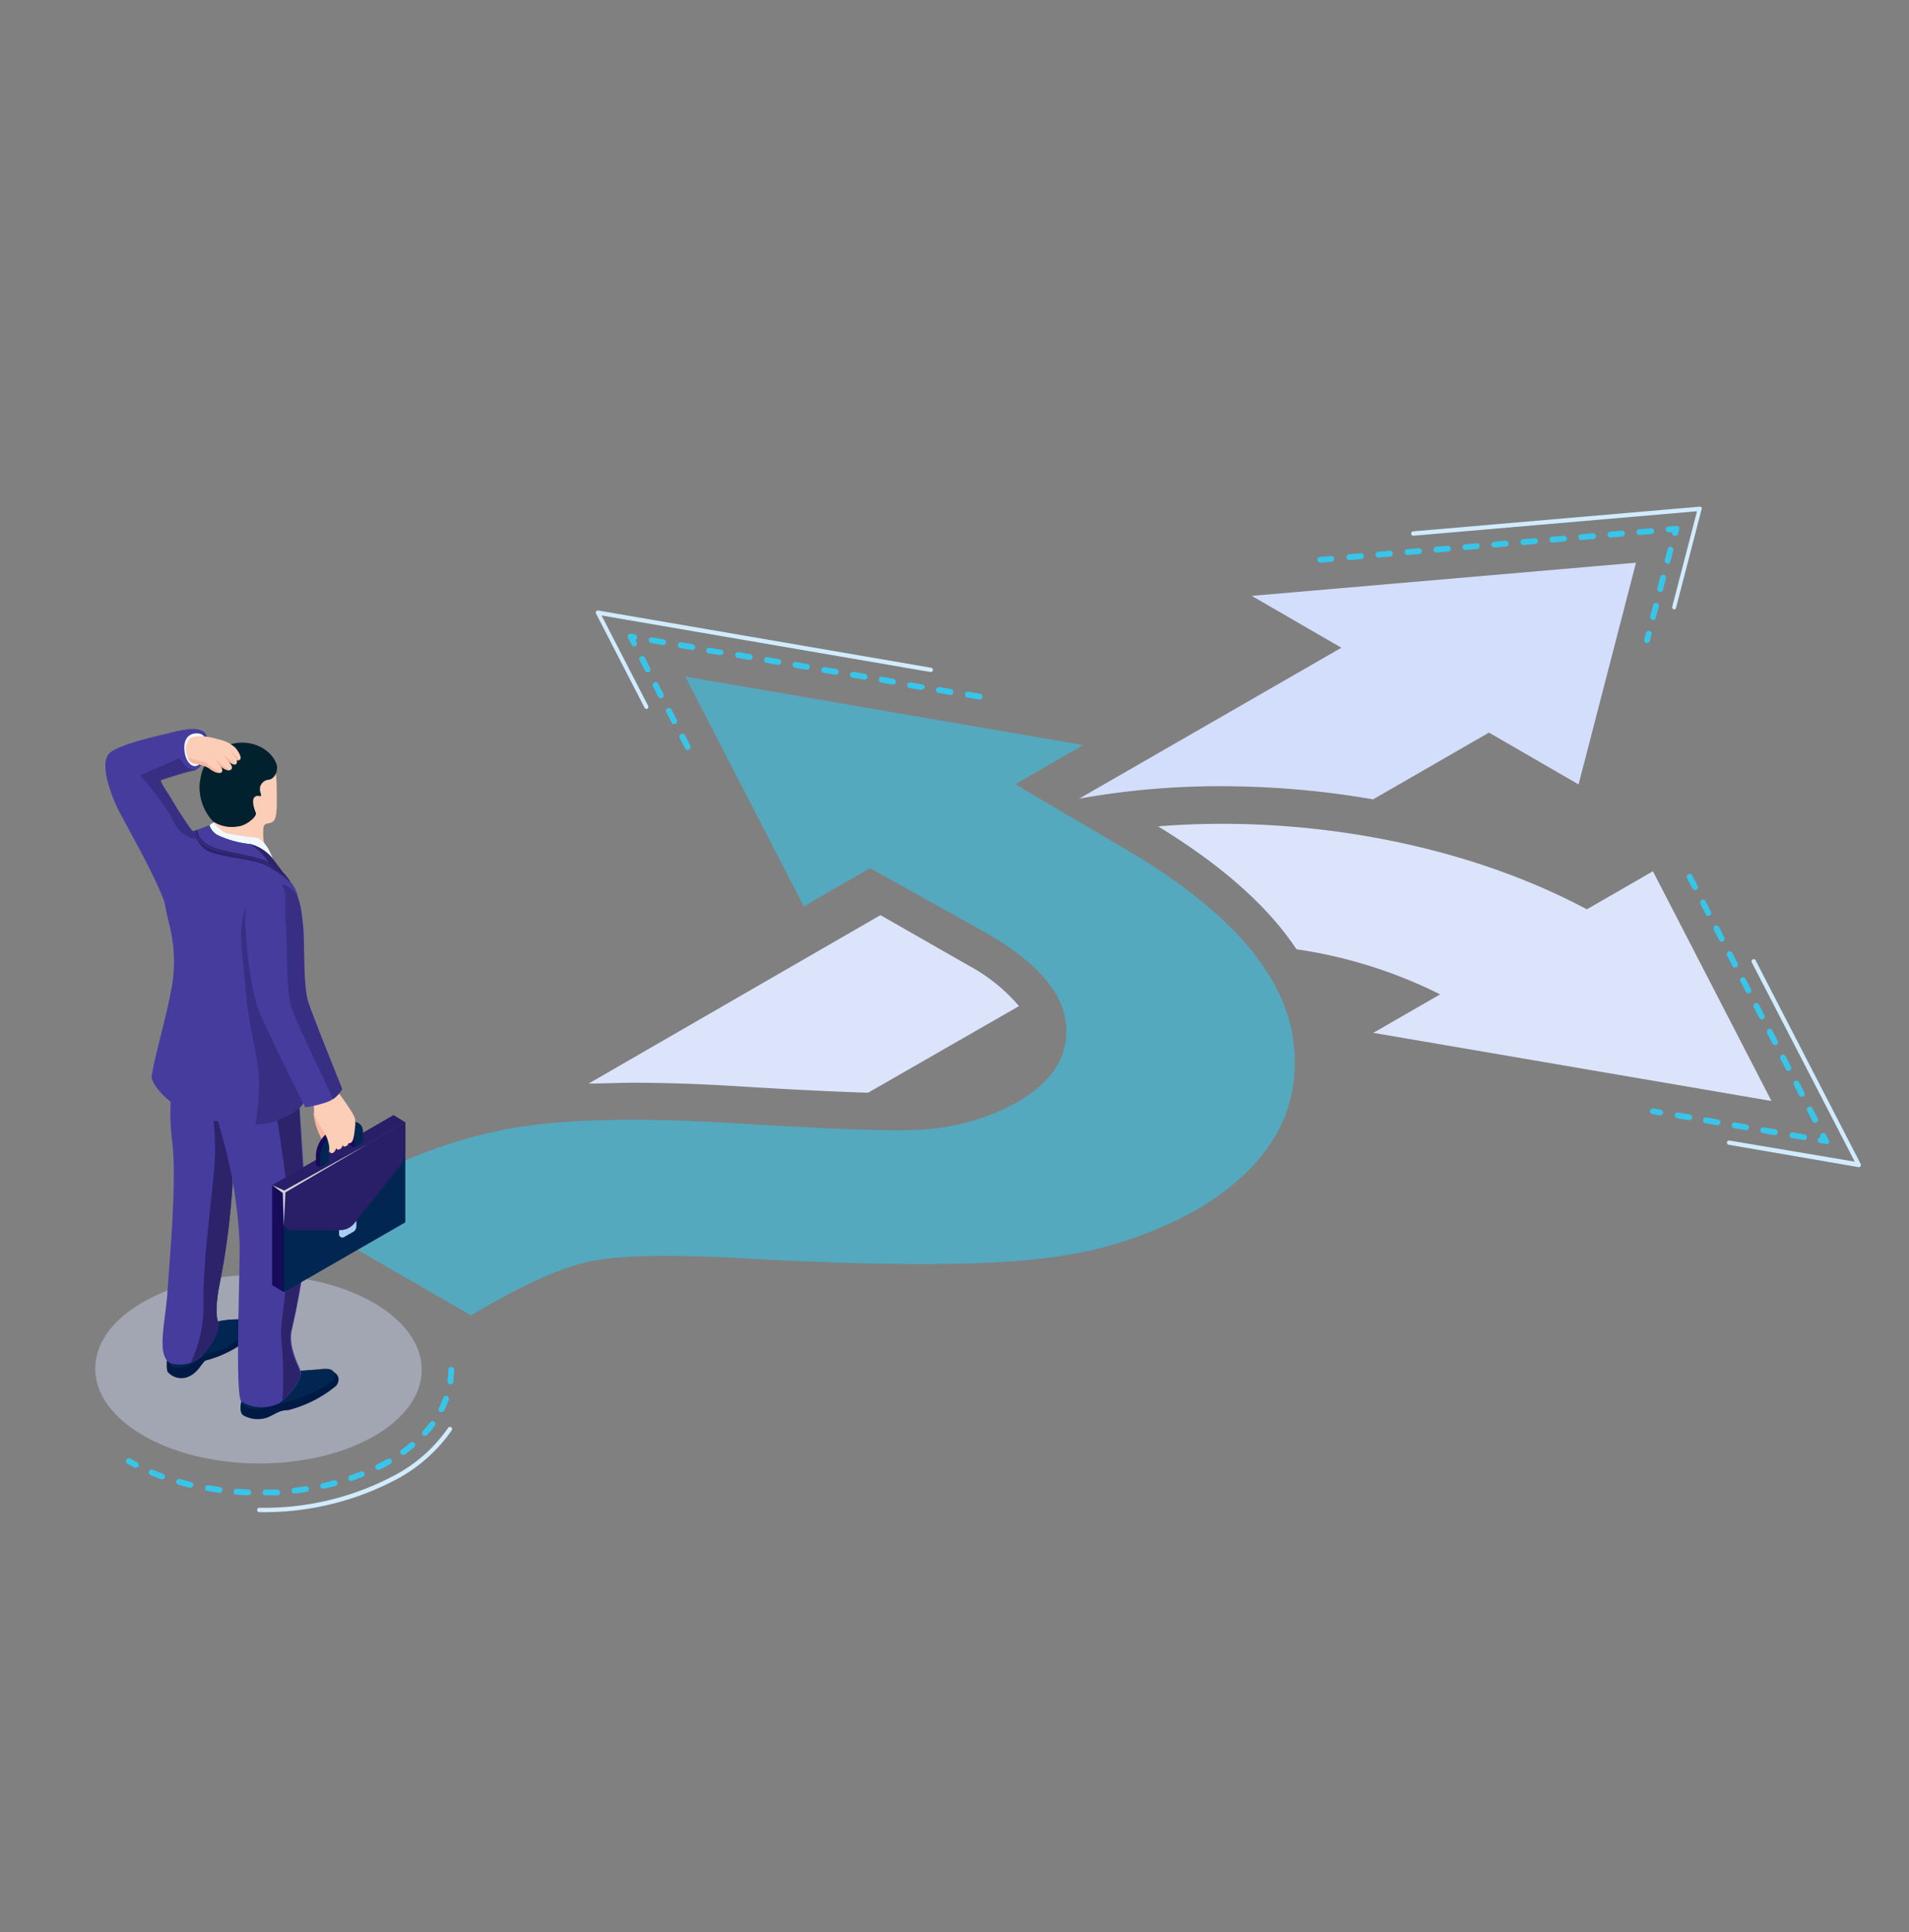<svg xmlns="http://www.w3.org/2000/svg" viewBox="0 0 184.06 186.29"><rect x="0" y="0" width="184.06" height="186.29" fill="#808080" stroke="none"/><defs><style>.cls-1{fill:#d1ebff;}.cls-2,.cls-5{fill:#38c5ea;}.cls-3,.cls-6{fill:#d3defc;}.cls-4{fill:#dce4fb;}.cls-5{opacity:0.6;}.cls-6{opacity:0.4;}.cls-7{fill:#453c9e;}.cls-8{fill:#f9b69e;}.cls-9{fill:#001a46;}.cls-10{fill:#022652;}.cls-11,.cls-15{fill:#2d236b;}.cls-12{fill:#fccdb7;}.cls-13{fill:#02212f;}.cls-14{fill:#f0f8ff;}.cls-15{opacity:0.5;}.cls-16{fill:#160a5b;}.cls-17{fill:#a8cff0;}.cls-18{fill:#291e68;}.cls-19{fill:#d1d3d4;}</style></defs><g id="y_choose_us" data-name="y choose us"><path class="cls-1" d="M161.44,58.75h-.05a.21.21,0,0,1-.16-.25l2.39-9.21-27.33,2.36a.21.21,0,0,1-.23-.19.22.22,0,0,1,.19-.23l27.63-2.38a.2.2,0,0,1,.18.07.21.21,0,0,1,0,.19l-2.46,9.49A.2.2,0,0,1,161.44,58.75Z"/><path class="cls-2" d="M158.8,62h-.07a.29.29,0,0,1-.2-.35l.16-.6a.28.28,0,1,1,.54.14l-.16.6A.28.28,0,0,1,158.8,62Zm.58-2.24h-.07a.27.27,0,0,1-.2-.34l.28-1.08a.29.29,0,0,1,.34-.21.29.29,0,0,1,.2.35l-.28,1.08A.27.27,0,0,1,159.38,59.8Zm.71-2.71H160a.28.28,0,0,1-.21-.34l.29-1.09a.27.27,0,0,1,.34-.2.28.28,0,0,1,.2.34l-.28,1.09A.3.3,0,0,1,160.09,57.09Zm.7-2.72h-.07a.28.28,0,0,1-.2-.34l.28-1.09a.28.28,0,0,1,.54.14l-.28,1.09A.28.28,0,0,1,160.79,54.37Zm-33.48-.13A.28.28,0,0,1,127,54a.27.27,0,0,1,.25-.3l1.12-.1a.28.28,0,0,1,0,.56l-1.12.1ZM130.1,54a.29.29,0,0,1-.28-.26.28.28,0,0,1,.26-.3l1.12-.1a.27.27,0,0,1,.3.26.28.28,0,0,1-.25.3l-1.12.1Zm2.8-.24a.28.28,0,0,1-.28-.26.28.28,0,0,1,.25-.3l1.12-.1a.29.29,0,0,1,.31.25.28.28,0,0,1-.26.31l-1.12.1Zm2.79-.25a.27.27,0,0,1-.27-.25.28.28,0,0,1,.25-.31l1.12-.09a.27.27,0,0,1,.3.25.28.28,0,0,1-.25.31l-1.12.09Zm2.8-.24a.28.28,0,0,1-.28-.25.29.29,0,0,1,.26-.31l1.12-.09a.28.28,0,0,1,.3.25.29.29,0,0,1-.26.31l-1.11.09Zm2.8-.24a.28.28,0,0,1,0-.56l1.12-.09a.28.28,0,0,1,.05.55l-1.12.1Zm2.79-.24a.29.29,0,0,1-.28-.26.28.28,0,0,1,.26-.3l1.12-.1a.28.28,0,0,1,0,.56l-1.12.1Zm2.8-.24a.28.28,0,0,1-.28-.26.28.28,0,0,1,.25-.3l1.12-.1a.29.29,0,0,1,.31.26.28.28,0,0,1-.26.3l-1.12.1Zm2.79-.24a.28.28,0,0,1,0-.56l1.12-.1a.28.28,0,0,1,0,.56l-1.12.1Zm2.8-.24a.28.28,0,0,1-.28-.26.27.27,0,0,1,.26-.3l1.12-.1a.28.28,0,0,1,.3.25.28.28,0,0,1-.26.31l-1.11.09Zm2.8-.25a.27.27,0,0,1-.28-.25.28.28,0,0,1,.25-.31l1.12-.09a.29.29,0,0,1,.31.25.3.3,0,0,1-.26.31l-1.12.09Zm6.22-.17h-.07a.28.28,0,0,1-.2-.33l-.34,0a.28.28,0,1,1,0-.56l.73-.06a.27.27,0,0,1,.29.35l-.09.37A.29.29,0,0,1,161.49,51.65Zm-3.43-.07a.28.28,0,0,1,0-.56l1.12-.09a.28.28,0,0,1,.3.25.29.29,0,0,1-.25.31l-1.12.09Z"/><path class="cls-3" d="M157.74,54.25l-37.05,3.2,8.64,5L104.05,77a76.78,76.78,0,0,1,13.71-1.2,85.83,85.83,0,0,1,14.63,1.27l11.17-6.44,8.64,5Z"/><path class="cls-4" d="M170.8,106.15,159.37,84,153,87.67c-11.94-6.38-27.36-9.12-41.34-8,6.17,3.78,10.6,7.71,13.34,11.85a45.52,45.52,0,0,1,13.85,4.35l-6.44,3.71Z"/><path class="cls-4" d="M93.39,93.09l-8.5-4.86L56.75,104.47c1.35,0,2.77-.08,4.26-.08,3.05,0,6.46.11,10.14.34,5.3.33,9.5.53,12.55.62L98.25,97A16.87,16.87,0,0,0,93.39,93.09Z"/><path class="cls-1" d="M62.34,68.35a.21.21,0,0,1-.19-.11l-4.68-9.08a.22.22,0,0,1,0-.22.24.24,0,0,1,.21-.08l32.1,5.52a.21.21,0,0,1,.17.24.21.21,0,0,1-.24.17L58,59.34l4.49,8.71a.2.2,0,0,1-.09.28A.15.15,0,0,1,62.34,68.35Z"/><path class="cls-2" d="M66.3,72.31a.28.28,0,0,1-.25-.16l-.51-1a.28.28,0,0,1,.5-.26l.51,1a.27.27,0,0,1-.12.37A.22.22,0,0,1,66.3,72.31ZM65,69.81a.26.26,0,0,1-.24-.15l-.52-1a.28.28,0,0,1,.12-.38.29.29,0,0,1,.38.12l.51,1a.27.27,0,0,1-.12.38A.28.28,0,0,1,65,69.81Zm29.35-2.38h0l-1.1-.19a.28.28,0,0,1,.09-.55l1.11.19a.28.28,0,0,1,0,.56Zm-30.63-.11a.29.29,0,0,1-.25-.15l-.52-1a.29.29,0,0,1,.12-.38.28.28,0,0,1,.38.12l.52,1a.29.29,0,0,1-.12.38A.31.31,0,0,1,63.73,67.32ZM91.6,67h0l-1.11-.19a.28.28,0,1,1,.1-.56l1.1.19a.28.28,0,0,1,.23.33A.27.27,0,0,1,91.6,67Zm-2.77-.47h0l-1.1-.19a.28.28,0,1,1,.09-.55l1.11.19a.28.28,0,0,1,.23.32A.3.3,0,0,1,88.83,66.48ZM86.06,66h0l-1.11-.19a.3.3,0,0,1-.23-.33.29.29,0,0,1,.33-.23l1.1.19a.28.28,0,0,1,.23.33A.28.28,0,0,1,86.06,66Zm-2.76-.48h0l-1.11-.19a.27.27,0,0,1-.22-.32.26.26,0,0,1,.32-.23l1.11.19a.28.28,0,0,1,.23.32A.29.29,0,0,1,83.3,65.52Zm-2.77-.47h0l-1.1-.19a.27.27,0,0,1-.23-.32.28.28,0,0,1,.32-.23l1.11.19a.28.28,0,0,1,.23.33A.28.28,0,0,1,80.53,65.05Zm-18.09-.23a.27.27,0,0,1-.25-.15l-.51-1a.28.28,0,1,1,.5-.25l.51,1a.28.28,0,0,1-.12.38A.31.31,0,0,1,62.44,64.82Zm15.33-.25h0l-1.11-.19a.29.29,0,0,1-.23-.33.28.28,0,0,1,.33-.22l1.1.19a.28.28,0,0,1,0,.55ZM75,64.1h0l-1.1-.19a.27.27,0,0,1-.23-.32.28.28,0,0,1,.32-.23l1.11.19a.29.29,0,0,1,.23.33A.29.29,0,0,1,75,64.1Zm-2.76-.48h0l-1.11-.19a.28.28,0,1,1,.1-.56l1.1.2a.28.28,0,0,1,0,.55Zm-2.77-.47h0L68.32,63a.27.27,0,0,1-.23-.32.27.27,0,0,1,.32-.23l1.11.19a.29.29,0,0,1,.23.32A.3.3,0,0,1,69.47,63.15Zm-2.77-.48h0l-1.11-.19a.28.28,0,0,1-.23-.33.29.29,0,0,1,.32-.23l1.11.19a.29.29,0,0,1,.23.33A.28.28,0,0,1,66.7,62.67Zm-5.55-.34a.28.28,0,0,1-.24-.15l-.35-.67a.29.29,0,0,1,0-.3.3.3,0,0,1,.28-.11l.36.06a.29.29,0,0,1,.23.33.27.27,0,0,1-.16.2l.11.23a.27.27,0,0,1-.12.38A.28.28,0,0,1,61.15,62.33Zm2.79-.13h0L62.78,62a.28.28,0,0,1-.23-.32.28.28,0,0,1,.33-.23l1.1.19a.27.27,0,0,1,.23.32A.28.28,0,0,1,63.94,62.2Z"/><path class="cls-5" d="M124.73,100.61q-1.11-10-16.66-19l-10.18-6,6.55-3.78-38.37-6.6L77.5,87.39l6.38-3.69L95.18,90q7.13,4.13,7.6,8.71T98,106.31a21.84,21.84,0,0,1-9.28,2.61q-3.51.26-17.81-.62t-22,.55a49.12,49.12,0,0,0-15.67,6q-.76.44-4.21,2.51l16.39,9.46q7.28-4.35,11.53-5.22t14.7-.28q20.19,1.11,28.86,0a38.84,38.84,0,0,0,14.62-4.54Q125.85,110.58,124.73,100.61Z"/><path class="cls-1" d="M25,145.79a.21.21,0,1,1,0-.42,26.8,26.8,0,0,0,13.21-3.22,14.61,14.61,0,0,0,5-4.49.21.21,0,0,1,.29-.06.21.21,0,0,1,.06.29,15.16,15.16,0,0,1-5.13,4.63A27.26,27.26,0,0,1,25,145.79Z"/><path class="cls-2" d="M25.6,144.17a.28.28,0,0,1,0-.56l1.12,0a.28.28,0,0,1,.29.26.28.28,0,0,1-.26.3l-1.13,0Zm-1.68,0h0l-1.14-.07a.28.28,0,0,1-.26-.3.29.29,0,0,1,.3-.26c.37,0,.74.05,1.12.06a.3.3,0,0,1,.27.3A.28.28,0,0,1,23.92,144.16ZM28.4,144a.29.29,0,0,1-.28-.25.27.27,0,0,1,.25-.31l1.1-.15a.28.28,0,0,1,.32.23.28.28,0,0,1-.24.32c-.37.06-.74.11-1.12.15Zm-7.28-.07h0L20,143.75a.29.29,0,0,1-.23-.33.28.28,0,0,1,.33-.22l1.1.16a.29.29,0,0,1,.24.32A.28.28,0,0,1,21.12,143.92Zm10.05-.39a.29.29,0,0,1-.28-.22.28.28,0,0,1,.22-.33q.54-.12,1.08-.27a.28.28,0,0,1,.34.2.29.29,0,0,1-.2.35l-1.1.26Zm-12.81-.11h-.07c-.37-.09-.73-.18-1.09-.29a.28.28,0,0,1-.2-.34.29.29,0,0,1,.35-.2c.35.1.71.2,1.07.28a.28.28,0,0,1,.21.34A.28.28,0,0,1,18.36,143.42Zm15.51-.64a.28.28,0,0,1-.27-.19.28.28,0,0,1,.18-.36c.35-.12.7-.24,1-.38a.29.29,0,0,1,.36.16.27.27,0,0,1-.15.36l-1.07.4Zm-18.2-.16-.1,0c-.36-.13-.71-.27-1.05-.41a.28.28,0,0,1-.15-.37.28.28,0,0,1,.36-.15c.34.14.68.28,1,.4a.28.28,0,0,1,.16.36A.28.28,0,0,1,15.67,142.62Zm20.79-.91a.28.28,0,0,1-.25-.16.28.28,0,0,1,.13-.37c.33-.17.66-.34,1-.52a.28.28,0,1,1,.28.48c-.33.19-.66.37-1,.54A.31.31,0,0,1,36.46,141.71Zm-23.36-.22a.31.31,0,0,1-.13,0l-.69-.38a.28.28,0,0,1-.1-.38.28.28,0,0,1,.38-.11l.67.37a.28.28,0,0,1,.12.38A.27.27,0,0,1,13.1,141.49Zm25.77-1.22a.3.3,0,0,1-.23-.11.3.3,0,0,1,.06-.4c.3-.21.6-.44.87-.67a.28.28,0,1,1,.36.43c-.28.24-.59.48-.9.7A.24.24,0,0,1,38.87,140.27Zm2.1-1.85a.26.26,0,0,1-.19-.07.29.29,0,0,1,0-.4,10.74,10.74,0,0,0,.7-.84.28.28,0,0,1,.39-.06.28.28,0,0,1,.06.39c-.22.3-.47.6-.73.89A.29.29,0,0,1,41,138.42Zm1.59-2.3a.27.27,0,0,1-.12,0,.27.27,0,0,1-.13-.37,7.93,7.93,0,0,0,.43-1,.26.26,0,0,1,.35-.17.28.28,0,0,1,.18.35,11,11,0,0,1-.45,1.07A.28.28,0,0,1,42.56,136.12Zm.83-2.66h0a.29.29,0,0,1-.24-.32,9.79,9.79,0,0,0,.07-1.08.27.27,0,0,1,.28-.28.28.28,0,0,1,.28.28,9,9,0,0,1-.08,1.16A.28.28,0,0,1,43.39,133.46Z"/><ellipse class="cls-6" cx="24.92" cy="132" rx="9.09" ry="15.74" transform="translate(-107.21 156.21) rotate(-89.69)"/><path class="cls-7" d="M16,87.36c-1-3-4.1-8.19-4.76-9.64s-1.73-4.39-.56-5.21S15,71,16.26,70.69c1.07-.26,3.65-1,3.72.57.07,1.37-.48,2.9-1.27,3s-2.94.85-3.16.91.54,1.14.88,1.68A28.68,28.68,0,0,0,19,80.67a18.41,18.41,0,0,0,1.67,1l-4.34,5.92Z"/><path class="cls-8" d="M30.22,107.29a6.64,6.64,0,0,0,.65,2.25c.27.57.36,1.22.66,1.11s-.08-2.75-.08-2.75Z"/><path class="cls-9" d="M16.21,130.61a3.43,3.43,0,0,0-.07,1.63,1.76,1.76,0,0,0,2.13.45c.84-.41,1.21-1.28,1.53-1.51a11,11,0,0,0,3.47-1.57c1.35-1.14,1.16-2.4-.18-2.42a11.08,11.08,0,0,0-4.66,1.16A14.29,14.29,0,0,0,16.21,130.61Z"/><path class="cls-10" d="M16.85,131.85c1,.2,2.19-.64,2.76-1.12s1.58-.23,2.88-1.26,1.76-1.74,1.17-2.08-2.76-.24-4.45.67-2.82,1.57-2.82,1.57-.41,1.26-.2,1.53S16.3,131.73,16.85,131.85Z"/><path class="cls-7" d="M16.84,103a22.1,22.1,0,0,0-.24,7c.48,3.9-.28,11.75-.45,14.53s-1.13,6.18.28,6.89a3,3,0,0,0,3.39-1.14c1.13-1.3,1.37-2.57,1.23-2.81s-.34-1.3.11-3.59a72,72,0,0,0,1.26-9.7c-.06-1.82-.72-10.35-.72-10.35Z"/><path class="cls-11" d="M22.42,114.2a72,72,0,0,1-1.26,9.7c-.45,2.29-.24,3.35-.11,3.59S21,129,19.82,130.3a4,4,0,0,1-1.42,1.07,12.71,12.71,0,0,0,1.21-6c0-4.72,1-10.75,1.12-14,.08-1.93-.37-5.57-.37-7.91l1.34.4S22.36,112.38,22.42,114.2Z"/><path class="cls-9" d="M23.38,134.68s-.5,1.48.12,1.8a2.84,2.84,0,0,0,2.35.16c.78-.34,1.1-.68,1.92-.68a11.74,11.74,0,0,0,4.64-2.35c.61-.78,0-1.67-1.53-1.56a38.93,38.93,0,0,0-4.12.44C26.38,132.62,23.38,134.68,23.38,134.68Z"/><path class="cls-10" d="M24.07,135.78c1.43.17,1.9-.23,3.22-.51s5.09-1.8,5-2.64-.93-.67-1.66-.6-3.06.23-3.25.23-4,1.71-4,1.71-.27,1.24,0,1.42S23.68,135.73,24.07,135.78Z"/><path class="cls-7" d="M21.29,104.06a8,8,0,0,0,0,5,45.69,45.69,0,0,1,1.82,11c0,4-.45,14.5.17,15.08a3.86,3.86,0,0,0,3.66.14c1.43-1.05,2.2-2.54,2.06-3.05s-1.23-2.37-.86-4,1.65-7.33,1.41-11.21-.89-14-.89-14Z"/><path class="cls-12" d="M24.8,72.08c.91.45,1.83,1.19,1.87,3.48s.07,3.38-.39,3.67-.79,0-.89.64a6.92,6.92,0,0,0,.1,1.69l-5-1.12a2.31,2.31,0,0,0,0-1.62c-.32-.82-1.76-2.42-.66-4.77A4,4,0,0,1,24.8,72.08Z"/><path class="cls-13" d="M26.72,74c0,.43-.25,1.14-.87,1.18a.94.94,0,0,0-.78,1.12c.14.35.05.44.05.44s-.46-.19-.66.18.07,1.14.2,1.44-.89,1.21-1.73,1.28a3.32,3.32,0,0,1-2.36-.46A4.77,4.77,0,0,1,19.34,75,4.07,4.07,0,0,1,24,71.65C25.94,72,26.7,73.41,26.72,74Z"/><path class="cls-14" d="M26.3,82.85s-.54-1.88-1.66-2.11a17.08,17.08,0,0,1-2.86-.43,3,3,0,0,1-1.16-1s-.86.24-.22,1S26.3,82.85,26.3,82.85Z"/><path class="cls-11" d="M26,103.41l2.59-.35s.65,10.11.89,14-1,9.56-1.41,11.21.72,3.49.86,4-.5,1.74-1.7,2.76a34.45,34.45,0,0,0-.12-6c-.14-1.78,1.19-8.24.82-12.1C27.65,113.6,26.37,105.47,26,103.41Z"/><path class="cls-7" d="M22.15,81.08a12.37,12.37,0,0,1-2.1-1,21.57,21.57,0,0,0-2.5.11,2.6,2.6,0,0,0-2.21,2.7,37.35,37.35,0,0,0,1,6.31,14.27,14.27,0,0,1,.11,6.53c-.43,2.4-1.94,7.65-1.82,8.23s1.41,2.6,4.41,3.65,8,1.3,10-1-.59-10.26-.71-14.14S29.64,87,28,85a10.69,10.69,0,0,0-4.55-3.5A9.16,9.16,0,0,1,22.15,81.08Z"/><path class="cls-15" d="M28.8,87.32v0c-1.33-1.3-3.18-2.82-4.47-.91-1.67,2.48-1,4.67-.63,9.16s1.41,6.35,1.26,9.69a24.94,24.94,0,0,1-.34,3.14,6.37,6.37,0,0,0,4.43-1.74c.95-1.1.87-3.46.5-6a31.52,31.52,0,0,0-1.39-4.16C26.91,93.6,28.75,88.65,28.8,87.32Z"/><polygon class="cls-16" points="27.39 114.96 27.39 124.58 26.24 123.91 26.24 114.26 27.39 114.96"/><polygon class="cls-10" points="27.38 114.96 27.38 124.58 39.08 117.85 39.08 108.2 27.38 114.96"/><path class="cls-17" d="M32.69,118.36V119a.32.32,0,0,0,.48.27l.89-.51a.6.6,0,0,0,.3-.53v-.48a.31.31,0,0,0-.47-.27l-1,.6A.32.32,0,0,0,32.69,118.36Z"/><path class="cls-18" d="M27.38,115v2.93a.67.67,0,0,0,.67.67h4.76a1.74,1.74,0,0,0,1.35-.65l4.34-5.45a2.61,2.61,0,0,0,.58-1.65V108.2Z"/><polygon class="cls-18" points="39.08 108.2 27.38 114.96 26.24 114.26 37.94 107.51 39.08 108.2"/><path class="cls-16" d="M31.77,109.09l1.52-.88a.91.91,0,0,1,.94-.08l.38.19-.06.28a1.36,1.36,0,0,1,.05.36v1l-.34.2-.09.47-.39-.2v-.88c0-.42-.29-.58-.66-.37l-1.19.68a1.46,1.46,0,0,0-.65,1.14v.88l-.37.21-.06.46-.39-.2v-1A2.89,2.89,0,0,1,31.77,109.09Z"/><path class="cls-10" d="M35,109.16v1l-.82.47v-.88c0-.42-.29-.58-.66-.38l-1.19.69a1.45,1.45,0,0,0-.65,1.13v.89l-.82.47v-1a2.9,2.9,0,0,1,1.31-2.27l1.51-.87C34.4,108,35,108.33,35,109.16Z"/><polygon class="cls-19" points="27.36 118.21 27.27 115.02 26.24 114.26 27.41 114.78 35.42 110.33 27.52 114.96 27.36 118.21"/><path class="cls-13" d="M19.31,75.17a5.07,5.07,0,0,0,2.35,1,8.13,8.13,0,0,0,3.41-.2.66.66,0,0,0,0,.37c.14.35.05.44.05.44s-.46-.19-.66.18.07,1.14.2,1.44-.89,1.21-1.73,1.28a3.32,3.32,0,0,1-2.36-.46A4.8,4.8,0,0,1,19.31,75.17Z"/><path class="cls-12" d="M32.12,104.71A22.56,22.56,0,0,1,34,107.35c.32.57.31.68.17,1.86-.07.55-.18,1-.47,1s0-.31,0-.31-.05.55-.41.63-.17-.35-.17-.35-.1.59-.46.65-.16-.4-.16-.4-.13.62-.41.72-.34-.09-.34-.51a3.6,3.6,0,0,0-.65-1.71c-.47-.84-.87-1.21-.82-2a2.2,2.2,0,0,0-.6-1.45Z"/><path class="cls-7" d="M27.3,85.26a2.72,2.72,0,0,0-3.55,2.1c-.39,1.67.44,8,1.08,9.76s4.61,9.64,4.61,9.64a10.61,10.61,0,0,0,2.26-.57A2.9,2.9,0,0,0,33,105s-2.74-6.79-3.26-8.36-.34-5.58-.51-7.36C29,87.12,28.85,85.8,27.3,85.26Z"/><path class="cls-15" d="M29.72,96.64c-.53-1.58-.34-5.58-.51-7.36-.2-2.16-.36-3.48-1.91-4l-.16,0c.62.78.25,2.15.41,3.78.18,2,0,6.34.55,8.07s3.64,7.88,4,8.86A3,3,0,0,0,33,105S30.24,98.21,29.72,96.64Z"/><path class="cls-14" d="M19.17,70.72c-.66-.1-1.47.23-1.4,1.52.09,1.64,1.35,2.28,1.78.81S19.94,70.84,19.17,70.72Z"/><path class="cls-12" d="M18.24,71.27c.42-.47,1.87-.29,2.77,0a3.35,3.35,0,0,1,1.68.82c.33.39.68,1,.42,1.17s-.31-.11-.31-.11.15.4-.07.54-.74-.29-.74-.29.59.51.29.79-1-.29-1-.29l0,0s.29.4.07.57-.77-.06-1.15-.38a3.2,3.2,0,0,0-1.37-.44.85.85,0,0,1-.68-.61A1.59,1.59,0,0,1,18.24,71.27Z"/><path class="cls-8" d="M22.65,73.67l-1.14-.91.48.61S22.4,73.71,22.65,73.67Z"/><path class="cls-8" d="M23.11,73.22h0l-.4-.36a4.46,4.46,0,0,1-.52-.53l.39.6.23.22v0S23,73.35,23.11,73.22Z"/><path class="cls-8" d="M21.07,73.48a3.5,3.5,0,0,1-.3-.34l.28.56.21.18,0,0s.53.44.87.36A8,8,0,0,1,21.07,73.48Z"/><path class="cls-8" d="M19.91,73.59c-.21-.21-1.4-.32-1.79-.56h0a.85.85,0,0,0,.68.61,3.2,3.2,0,0,1,1.37.44c.38.32.92.54,1.15.38h0l-.08,0A5.67,5.67,0,0,1,19.91,73.59Z"/><path class="cls-15" d="M16.43,76.9c-.34-.54-1.1-1.62-.88-1.68s2.43-.78,3.16-.91a.84.84,0,0,0,.29-.13,1.24,1.24,0,0,1-1.08-.31c-.18-.2-.63-.77-.63-.77L13.5,74.75a31.87,31.87,0,0,1,2.88,3.75c.44,1,1.11,2.34,2.74,2.39l1.05-.47a.75.75,0,0,0,0-.79c-.07-.13-1.58.65-1.69.5C17.82,79.15,16.69,77.32,16.43,76.9Z"/><path class="cls-11" d="M26.44,83a4.07,4.07,0,0,0-2.33-1.62,9.49,9.49,0,0,1-3.18-.89,1.71,1.71,0,0,1-.73-.89l-1.34.5a2.21,2.21,0,0,0,1.76,2.16c1.88.57,4,.55,5.35,1.34A13.06,13.06,0,0,1,28,85.06Z"/><path class="cls-7" d="M26.44,83a4.07,4.07,0,0,0-2.33-1.62,9.49,9.49,0,0,1-3.18-.89,1.71,1.71,0,0,1-.73-.89l-1.34.5s0,1.3,1.9,1.87,4.31.73,5.5,1.62A18.74,18.74,0,0,1,28,85.06Z"/><path class="cls-11" d="M25.53,82.64l.72.93h0A18.74,18.74,0,0,1,28,85.06L26.44,83a4.07,4.07,0,0,0-2.33-1.62h0A5,5,0,0,1,25.53,82.64Z"/><path class="cls-11" d="M19,80c0,.26.25,1.31,1.89,1.81,1.87.57,4.31.73,5.5,1.62.45.34.81.63,1.09.87l.56.73a18.74,18.74,0,0,0-1.78-1.49c-1.19-.89-3.63-1-5.5-1.62s-1.9-1.87-1.9-1.87Z"/><path class="cls-1" d="M179.21,112.53h0l-12.53-2.16a.2.2,0,0,1-.17-.24.21.21,0,0,1,.24-.17L178.83,112,168.9,92.78a.2.2,0,0,1,.09-.28.21.21,0,0,1,.28.09l10.13,19.63a.21.21,0,0,1-.19.31Z"/><path class="cls-2" d="M176.06,110.29H176l-.51-.09a.28.28,0,0,1-.23-.33.27.27,0,0,1,.28-.23l0,0a.28.28,0,1,1,.5-.26l.28.54a.26.26,0,0,1,0,.29A.25.25,0,0,1,176.06,110.29Zm-2.17-.37h0l-1.11-.19a.28.28,0,0,1-.23-.32.28.28,0,0,1,.33-.23l1.11.19a.27.27,0,0,1,.22.32A.28.28,0,0,1,173.89,109.92Zm-2.77-.48h-.05l-1.1-.19a.29.29,0,0,1-.23-.33.28.28,0,0,1,.32-.23l1.11.19a.29.29,0,0,1,.23.33A.28.28,0,0,1,171.12,109.44Zm-2.76-.48h-.05l-1.11-.19a.29.29,0,0,1-.23-.32.28.28,0,0,1,.33-.23l1.1.19a.28.28,0,0,1,0,.55Zm-2.77-.47h-.05l-1.1-.19a.28.28,0,0,1-.23-.33.27.27,0,0,1,.32-.23l1.11.19a.29.29,0,0,1,.23.33A.3.3,0,0,1,165.59,108.49Zm9.42-.24a.27.27,0,0,1-.25-.15l-.52-1a.29.29,0,0,1,.12-.38.28.28,0,0,1,.38.12l.52,1a.28.28,0,0,1-.12.37A.31.31,0,0,1,175,108.25ZM162.82,108h0l-1.11-.19a.29.29,0,0,1-.23-.32.28.28,0,0,1,.33-.23l1.1.19a.27.27,0,0,1,.23.32A.27.27,0,0,1,162.82,108Zm-2.76-.47H160l-.67-.11a.28.28,0,0,1-.23-.33.28.28,0,0,1,.32-.23l.68.12a.29.29,0,0,1,.23.33A.3.3,0,0,1,160.06,107.54Zm13.66-1.78a.27.27,0,0,1-.25-.15l-.51-1a.28.28,0,0,1,.12-.38.29.29,0,0,1,.38.12l.51,1a.28.28,0,0,1-.12.38A.31.31,0,0,1,173.72,105.76Zm-1.29-2.49a.27.27,0,0,1-.24-.16l-.52-1a.28.28,0,1,1,.5-.26l.51,1a.28.28,0,0,1-.25.41Zm-1.28-2.5a.27.27,0,0,1-.25-.15l-.52-1a.29.29,0,0,1,.12-.38.28.28,0,0,1,.38.13l.52,1a.29.29,0,0,1-.12.38A.31.31,0,0,1,171.15,100.77Zm-1.29-2.49a.29.29,0,0,1-.25-.15l-.51-1a.28.28,0,1,1,.5-.26l.51,1a.28.28,0,0,1-.12.38A.31.31,0,0,1,169.86,98.28Zm-1.29-2.5a.26.26,0,0,1-.24-.15l-.52-1a.27.27,0,0,1,.12-.37.28.28,0,0,1,.38.12l.51,1a.27.27,0,0,1-.12.38A.28.28,0,0,1,168.57,95.78Zm-1.28-2.49a.29.29,0,0,1-.25-.15l-.52-1a.28.28,0,0,1,.5-.26l.52,1a.29.29,0,0,1-.12.38A.31.31,0,0,1,167.29,93.29ZM166,90.8a.28.28,0,0,1-.25-.16l-.51-1a.28.28,0,1,1,.5-.26l.51,1a.27.27,0,0,1-.12.37A.2.2,0,0,1,166,90.8Zm-1.29-2.5a.26.26,0,0,1-.24-.15l-.52-1a.28.28,0,0,1,.12-.38.29.29,0,0,1,.38.12l.51,1a.27.27,0,0,1-.12.38A.28.28,0,0,1,164.71,88.3Zm-1.28-2.49a.29.29,0,0,1-.25-.15l-.52-1a.29.29,0,0,1,.12-.38.28.28,0,0,1,.38.12l.52,1a.29.29,0,0,1-.12.38A.31.31,0,0,1,163.43,85.81Z"/></g></svg>